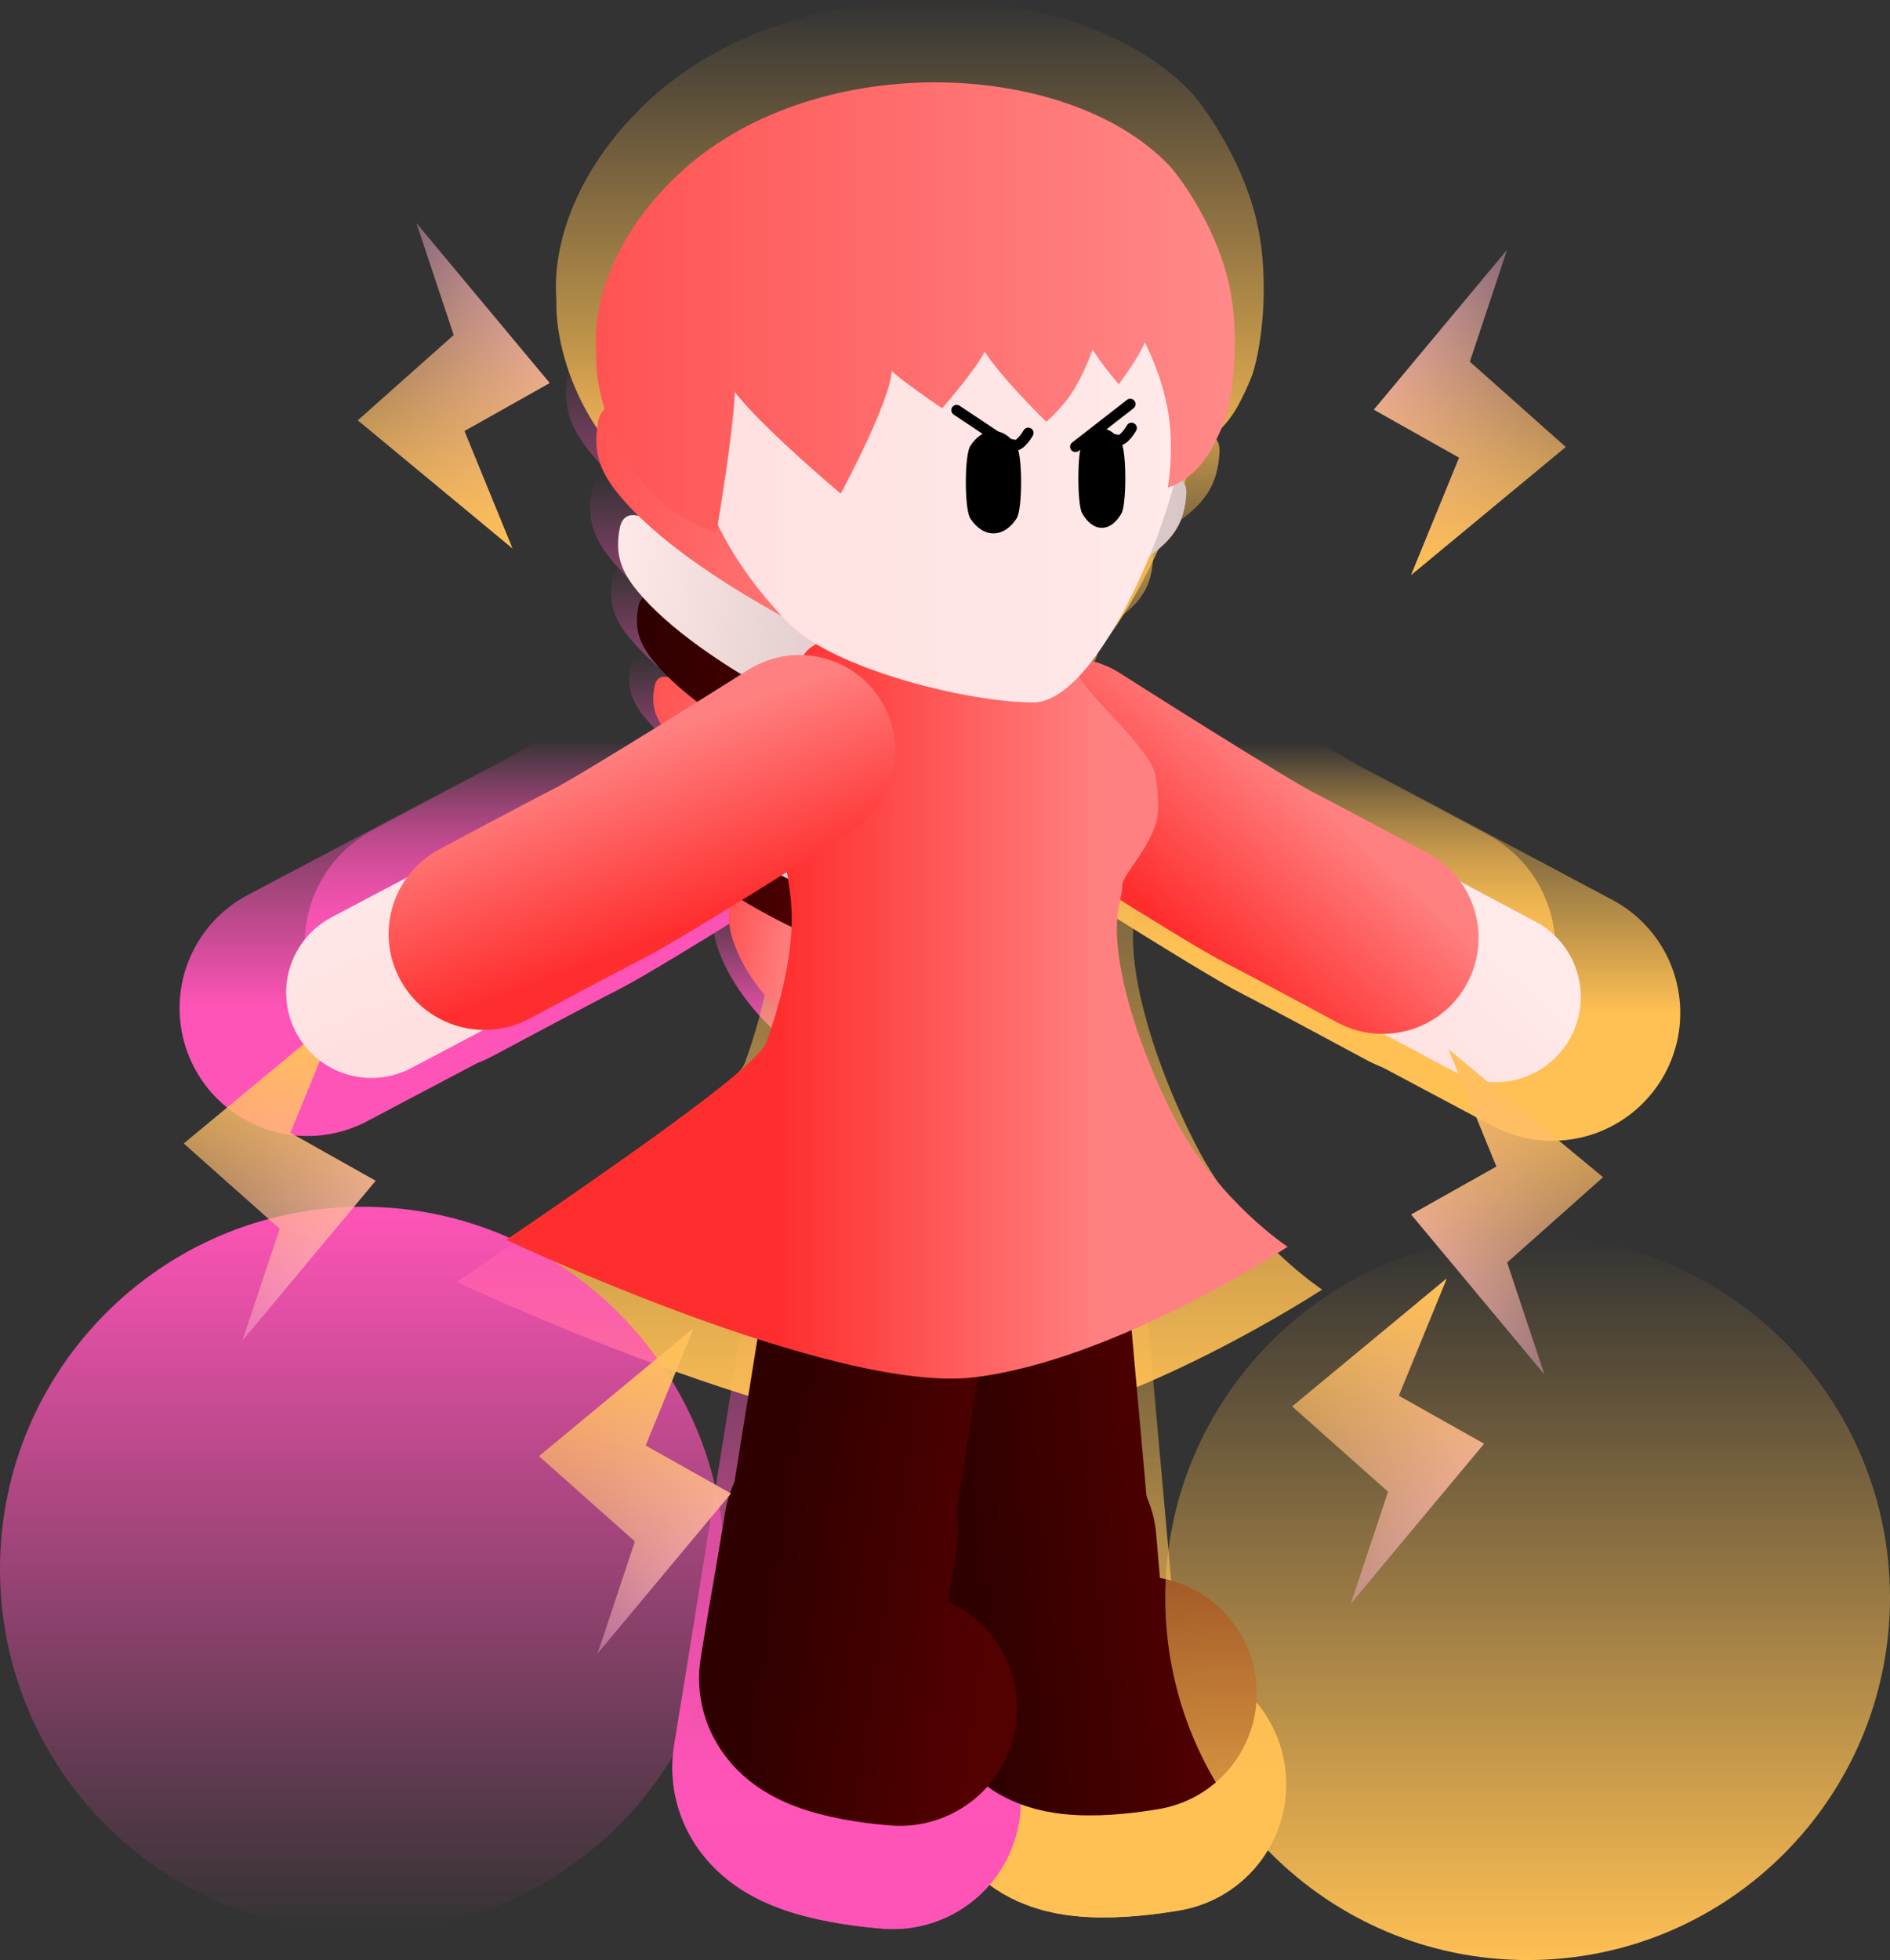 <svg version="1.1" xmlns="http://www.w3.org/2000/svg" xmlns:xlink="http://www.w3.org/1999/xlink" width="88.667" height="91.933" viewBox="0,0,88.667,91.933"><rect x="0" y="0" width="88.667" height="91.933" fill="#333333" stroke="none"/><defs><linearGradient x1="257.698" y1="170.799" x2="257.698" y2="183.481" gradientUnits="userSpaceOnUse" id="color-1"><stop offset="0" stop-color="#ffc054" stop-opacity="0"/><stop offset="1" stop-color="#ffc054"/></linearGradient><linearGradient x1="254.716" y1="170.86" x2="254.716" y2="180.414" gradientUnits="userSpaceOnUse" id="color-2"><stop offset="0" stop-color="#ffc054" stop-opacity="0"/><stop offset="1" stop-color="#ffc054"/></linearGradient><linearGradient x1="234.485" y1="177.28" x2="234.485" y2="183.831" gradientUnits="userSpaceOnUse" id="color-3"><stop offset="0" stop-color="#ffc054"/><stop offset="1" stop-color="#ffc054" stop-opacity="0"/></linearGradient><linearGradient x1="231.613" y1="177.636" x2="231.613" y2="184.485" gradientUnits="userSpaceOnUse" id="color-4"><stop offset="0" stop-color="#ff54b7" stop-opacity="0"/><stop offset="1" stop-color="#ff54b7"/></linearGradient><linearGradient x1="235.528" y1="173.704" x2="235.528" y2="179.68" gradientUnits="userSpaceOnUse" id="color-5"><stop offset="0" stop-color="#ffc054"/><stop offset="1" stop-color="#ffc054" stop-opacity="0"/></linearGradient><linearGradient x1="230.742" y1="173.569" x2="230.742" y2="180.088" gradientUnits="userSpaceOnUse" id="color-6"><stop offset="0" stop-color="#ff54b7" stop-opacity="0"/><stop offset="1" stop-color="#ff54b7"/></linearGradient><linearGradient x1="236.333" y1="170.49" x2="236.333" y2="177.451" gradientUnits="userSpaceOnUse" id="color-7"><stop offset="0" stop-color="#ffc054"/><stop offset="1" stop-color="#ffc054" stop-opacity="0"/></linearGradient><linearGradient x1="230.814" y1="170.336" x2="230.814" y2="177.93" gradientUnits="userSpaceOnUse" id="color-8"><stop offset="0" stop-color="#ff54b7" stop-opacity="0"/><stop offset="1" stop-color="#ff54b7"/></linearGradient><linearGradient x1="237.412" y1="166.875" x2="237.412" y2="174.705" gradientUnits="userSpaceOnUse" id="color-9"><stop offset="0" stop-color="#ffc054"/><stop offset="1" stop-color="#ffc054" stop-opacity="0"/></linearGradient><linearGradient x1="231.143" y1="166.699" x2="231.143" y2="175.239" gradientUnits="userSpaceOnUse" id="color-10"><stop offset="0" stop-color="#ff54b7" stop-opacity="0"/><stop offset="1" stop-color="#ff54b7"/></linearGradient><linearGradient x1="238.467" y1="162.665" x2="238.467" y2="171.784" gradientUnits="userSpaceOnUse" id="color-11"><stop offset="0" stop-color="#ffc054"/><stop offset="1" stop-color="#ffc054" stop-opacity="0"/></linearGradient><linearGradient x1="231.237" y1="162.464" x2="231.237" y2="172.413" gradientUnits="userSpaceOnUse" id="color-12"><stop offset="0" stop-color="#ff54b7" stop-opacity="0"/><stop offset="1" stop-color="#ff54b7"/></linearGradient><linearGradient x1="239.609" y1="158.538" x2="239.609" y2="168.998" gradientUnits="userSpaceOnUse" id="color-13"><stop offset="0" stop-color="#ffc054"/><stop offset="1" stop-color="#ffc054" stop-opacity="0"/></linearGradient><linearGradient x1="231.233" y1="158.302" x2="231.233" y2="169.713" gradientUnits="userSpaceOnUse" id="color-14"><stop offset="0" stop-color="#ff54b7" stop-opacity="0"/><stop offset="1" stop-color="#ff54b7"/></linearGradient><linearGradient x1="241.018" y1="152.913" x2="241.018" y2="165.097" gradientUnits="userSpaceOnUse" id="color-15"><stop offset="0" stop-color="#ffc054"/><stop offset="1" stop-color="#ffc054" stop-opacity="0"/></linearGradient><linearGradient x1="231.358" y1="152.645" x2="231.358" y2="165.936" gradientUnits="userSpaceOnUse" id="color-16"><stop offset="0" stop-color="#ff54b7" stop-opacity="0"/><stop offset="1" stop-color="#ff54b7"/></linearGradient><linearGradient x1="246.613" y1="189.213" x2="246.613" y2="219.913" gradientUnits="userSpaceOnUse" id="color-17"><stop offset="0" stop-color="#ffc054" stop-opacity="0"/><stop offset="1" stop-color="#ffc054"/></linearGradient><linearGradient x1="247.649" y1="210.139" x2="247.649" y2="221.665" gradientUnits="userSpaceOnUse" id="color-18"><stop offset="0" stop-color="#ffc054" stop-opacity="0"/><stop offset="1" stop-color="#ffc054"/></linearGradient><linearGradient x1="235.849" y1="189.145" x2="235.849" y2="220.457" gradientUnits="userSpaceOnUse" id="color-19"><stop offset="0" stop-color="#ff54b7" stop-opacity="0"/><stop offset="1" stop-color="#ff54b7"/></linearGradient><linearGradient x1="235.63" y1="210.08" x2="235.63" y2="221.607" gradientUnits="userSpaceOnUse" id="color-20"><stop offset="0" stop-color="#ff54b7" stop-opacity="0"/><stop offset="1" stop-color="#ff54b7"/></linearGradient><linearGradient x1="237.649" y1="164.005" x2="237.649" y2="203.306" gradientUnits="userSpaceOnUse" id="color-21"><stop offset="0" stop-color="#ffc054" stop-opacity="0"/><stop offset="1" stop-color="#ffc054"/></linearGradient><linearGradient x1="231.502" y1="174.249" x2="248.066" y2="174.249" gradientUnits="userSpaceOnUse" id="color-22"><stop offset="0" stop-color="#ff0000"/><stop offset="1" stop-color="#ff5050"/></linearGradient><linearGradient x1="239.819" y1="142.064" x2="239.819" y2="168.182" gradientUnits="userSpaceOnUse" id="color-23"><stop offset="0" stop-color="#ffc054" stop-opacity="0"/><stop offset="1" stop-color="#ffc054"/></linearGradient><linearGradient x1="227.257" y1="154.703" x2="252.381" y2="154.703" gradientUnits="userSpaceOnUse" id="color-24"><stop offset="0" stop-color="#ffd499"/><stop offset="1" stop-color="#ffd599"/></linearGradient><linearGradient x1="242.663" y1="154.083" x2="242.663" y2="159.401" gradientUnits="userSpaceOnUse" id="color-25"><stop offset="0" stop-color="#ffc054" stop-opacity="0"/><stop offset="1" stop-color="#ffc054"/></linearGradient><linearGradient x1="248.294" y1="153.963" x2="248.294" y2="159.113" gradientUnits="userSpaceOnUse" id="color-26"><stop offset="0" stop-color="#ffc054" stop-opacity="0"/><stop offset="1" stop-color="#ffc054"/></linearGradient><linearGradient x1="243.494" y1="154.185" x2="243.494" y2="155.149" gradientUnits="userSpaceOnUse" id="color-27"><stop offset="0" stop-color="#ffc054" stop-opacity="0"/><stop offset="1" stop-color="#ffc054"/></linearGradient><linearGradient x1="248.861" y1="153.929" x2="248.861" y2="154.894" gradientUnits="userSpaceOnUse" id="color-28"><stop offset="0" stop-color="#ffc054" stop-opacity="0"/><stop offset="1" stop-color="#ffc054"/></linearGradient><linearGradient x1="238.605" y1="135.975" x2="238.605" y2="159.37" gradientUnits="userSpaceOnUse" id="color-29"><stop offset="0" stop-color="#ffc054" stop-opacity="0"/><stop offset="1" stop-color="#ffc054"/></linearGradient><linearGradient x1="222.78" y1="151.045" x2="254.912" y2="151.045" gradientUnits="userSpaceOnUse" id="color-30"><stop offset="0" stop-color="#000000"/><stop offset="1" stop-color="#313131"/></linearGradient><linearGradient x1="242.176" y1="153.002" x2="242.176" y2="154.901" gradientUnits="userSpaceOnUse" id="color-31"><stop offset="0" stop-color="#ffc054" stop-opacity="0"/><stop offset="1" stop-color="#ffc054"/></linearGradient><linearGradient x1="248.346" y1="152.686" x2="248.346" y2="154.901" gradientUnits="userSpaceOnUse" id="color-32"><stop offset="0" stop-color="#ffc054" stop-opacity="0"/><stop offset="1" stop-color="#ffc054"/></linearGradient><linearGradient x1="221.417" y1="170.643" x2="221.417" y2="183.257" gradientUnits="userSpaceOnUse" id="color-33"><stop offset="0" stop-color="#ff54b7" stop-opacity="0"/><stop offset="1" stop-color="#ff54b7"/></linearGradient><linearGradient x1="224.403" y1="170.704" x2="224.403" y2="180.208" gradientUnits="userSpaceOnUse" id="color-34"><stop offset="0" stop-color="#ff54b7" stop-opacity="0"/><stop offset="1" stop-color="#ff54b7"/></linearGradient><linearGradient x1="212.921" y1="226.575" x2="212.921" y2="192.575" gradientUnits="userSpaceOnUse" id="color-35"><stop offset="0" stop-color="#ff54b7" stop-opacity="0"/><stop offset="1" stop-color="#ff54b7"/></linearGradient><linearGradient x1="253.43" y1="179.985" x2="258.777" y2="174.034" gradientUnits="userSpaceOnUse" id="color-36"><stop offset="0" stop-color="#ffe0e0"/><stop offset="1" stop-color="#ffe9e9"/></linearGradient><linearGradient x1="250.403" y1="179" x2="256.419" y2="172.305" gradientUnits="userSpaceOnUse" id="color-37"><stop offset="0" stop-color="#ff2e2e"/><stop offset="1" stop-color="#ff8080"/></linearGradient><linearGradient x1="231.681" y1="180.113" x2="236.971" y2="180.962" gradientUnits="userSpaceOnUse" id="color-38"><stop offset="0" stop-color="#ff5353"/><stop offset="1" stop-color="#ff8989"/></linearGradient><linearGradient x1="229.857" y1="180.171" x2="233.688" y2="180.786" gradientUnits="userSpaceOnUse" id="color-39"><stop offset="0" stop-color="#ff5353"/><stop offset="1" stop-color="#ff8989"/></linearGradient><linearGradient x1="229.952" y1="176.291" x2="240.724" y2="178.02" gradientUnits="userSpaceOnUse" id="color-40"><stop offset="0" stop-color="#ff5353"/><stop offset="1" stop-color="#ff8989"/></linearGradient><linearGradient x1="227.177" y1="176.085" x2="234.876" y2="177.321" gradientUnits="userSpaceOnUse" id="color-41"><stop offset="0" stop-color="#2e0000"/><stop offset="1" stop-color="#520000"/></linearGradient><linearGradient x1="229.735" y1="173.759" x2="242.282" y2="175.773" gradientUnits="userSpaceOnUse" id="color-42"><stop offset="0" stop-color="#2e0000"/><stop offset="1" stop-color="#520000"/></linearGradient><linearGradient x1="226.552" y1="173.523" x2="235.52" y2="174.963" gradientUnits="userSpaceOnUse" id="color-43"><stop offset="0" stop-color="#ffe8e8"/><stop offset="1" stop-color="#d9c6c6"/></linearGradient><linearGradient x1="229.877" y1="170.822" x2="243.989" y2="173.088" gradientUnits="userSpaceOnUse" id="color-44"><stop offset="0" stop-color="#ffe8e8"/><stop offset="1" stop-color="#d9c6c6"/></linearGradient><linearGradient x1="226.243" y1="170.553" x2="236.328" y2="172.172" gradientUnits="userSpaceOnUse" id="color-45"><stop offset="0" stop-color="#ff5353"/><stop offset="1" stop-color="#ff8989"/></linearGradient><linearGradient x1="229.594" y1="167.506" x2="246.031" y2="170.145" gradientUnits="userSpaceOnUse" id="color-46"><stop offset="0" stop-color="#ff5353"/><stop offset="1" stop-color="#ff8989"/></linearGradient><linearGradient x1="225.424" y1="167.197" x2="237.172" y2="169.083" gradientUnits="userSpaceOnUse" id="color-47"><stop offset="0" stop-color="#2e0000"/><stop offset="1" stop-color="#520000"/></linearGradient><linearGradient x1="229.34" y1="164.284" x2="248.194" y2="167.311" gradientUnits="userSpaceOnUse" id="color-48"><stop offset="0" stop-color="#2e0000"/><stop offset="1" stop-color="#520000"/></linearGradient><linearGradient x1="224.483" y1="163.924" x2="237.958" y2="166.088" gradientUnits="userSpaceOnUse" id="color-49"><stop offset="0" stop-color="#ffe8e8"/><stop offset="1" stop-color="#d9c6c6"/></linearGradient><linearGradient x1="228.96" y1="159.853" x2="250.922" y2="163.378" gradientUnits="userSpaceOnUse" id="color-50"><stop offset="0" stop-color="#ffe8e8"/><stop offset="1" stop-color="#d9c6c6"/></linearGradient><linearGradient x1="223.39" y1="159.441" x2="239.086" y2="161.96" gradientUnits="userSpaceOnUse" id="color-51"><stop offset="0" stop-color="#ff5353"/><stop offset="1" stop-color="#ff8989"/></linearGradient><linearGradient x1="240.751" y1="202.21" x2="251.2" y2="201.178" gradientUnits="userSpaceOnUse" id="color-52"><stop offset="0" stop-color="#2e0000"/><stop offset="1" stop-color="#520000"/></linearGradient><linearGradient x1="241.504" y1="212.467" x2="252.45" y2="211.386" gradientUnits="userSpaceOnUse" id="color-53"><stop offset="0" stop-color="#2e0000"/><stop offset="1" stop-color="#520000"/></linearGradient><linearGradient x1="233.021" y1="201.205" x2="243.403" y2="202.776" gradientUnits="userSpaceOnUse" id="color-54"><stop offset="0" stop-color="#2e0000"/><stop offset="1" stop-color="#520000"/></linearGradient><linearGradient x1="231.255" y1="211.149" x2="242.131" y2="212.794" gradientUnits="userSpaceOnUse" id="color-55"><stop offset="0" stop-color="#2e0000"/><stop offset="1" stop-color="#520000"/></linearGradient><linearGradient x1="232.45" y1="174.399" x2="247.406" y2="174.399" gradientUnits="userSpaceOnUse" id="color-56"><stop offset="0" stop-color="#ff2e2e"/><stop offset="1" stop-color="#ff8080"/></linearGradient><linearGradient x1="232.45" y1="174.399" x2="247.406" y2="174.399" gradientUnits="userSpaceOnUse" id="color-57"><stop offset="0" stop-color="#ff0000"/><stop offset="1" stop-color="#ff5050"/></linearGradient><linearGradient x1="228.616" y1="157.129" x2="251.303" y2="157.129" gradientUnits="userSpaceOnUse" id="color-58"><stop offset="0" stop-color="#ffe0e0"/><stop offset="1" stop-color="#ffe9e9"/></linearGradient><linearGradient x1="228.616" y1="156.75" x2="251.303" y2="156.75" gradientUnits="userSpaceOnUse" id="color-59"><stop offset="0" stop-color="#ffd499"/><stop offset="1" stop-color="#ffd599"/></linearGradient><linearGradient x1="223.87" y1="150.401" x2="253.857" y2="150.401" gradientUnits="userSpaceOnUse" id="color-60"><stop offset="0" stop-color="#ff5353"/><stop offset="1" stop-color="#ff8989"/></linearGradient><linearGradient x1="224.574" y1="153.446" x2="253.588" y2="153.446" gradientUnits="userSpaceOnUse" id="color-61"><stop offset="0" stop-color="#000000"/><stop offset="1" stop-color="#313131"/></linearGradient><linearGradient x1="208.958" y1="147.815" x2="224.708" y2="147.815" gradientUnits="userSpaceOnUse" id="color-62"><stop offset="0" stop-color="#ffb1de" stop-opacity="0"/><stop offset="1" stop-color="#ffb1de"/></linearGradient><linearGradient x1="217.208" y1="161.69" x2="217.208" y2="146.44" gradientUnits="userSpaceOnUse" id="color-63"><stop offset="0" stop-color="#ffc054"/><stop offset="1" stop-color="#ffc054" stop-opacity="0"/></linearGradient><linearGradient x1="267.587" y1="193.908" x2="267.587" y2="227.908" gradientUnits="userSpaceOnUse" id="color-64"><stop offset="0" stop-color="#ffc054" stop-opacity="0"/><stop offset="1" stop-color="#ffc054"/></linearGradient><linearGradient x1="273.125" y1="149.065" x2="257.375" y2="149.065" gradientUnits="userSpaceOnUse" id="color-65"><stop offset="0" stop-color="#ffb1de" stop-opacity="0"/><stop offset="1" stop-color="#ffb1de"/></linearGradient><linearGradient x1="264.875" y1="162.94" x2="264.875" y2="147.69" gradientUnits="userSpaceOnUse" id="color-66"><stop offset="0" stop-color="#ffc054"/><stop offset="1" stop-color="#ffc054" stop-opacity="0"/></linearGradient><linearGradient x1="200.792" y1="197.482" x2="216.542" y2="197.482" gradientUnits="userSpaceOnUse" id="color-67"><stop offset="0" stop-color="#ffb1de" stop-opacity="0"/><stop offset="1" stop-color="#ffb1de"/></linearGradient><linearGradient x1="209.042" y1="183.607" x2="209.042" y2="198.857" gradientUnits="userSpaceOnUse" id="color-68"><stop offset="0" stop-color="#ffc054"/><stop offset="1" stop-color="#ffc054" stop-opacity="0"/></linearGradient><linearGradient x1="274.875" y1="199.065" x2="259.125" y2="199.065" gradientUnits="userSpaceOnUse" id="color-69"><stop offset="0" stop-color="#ffb1de" stop-opacity="0"/><stop offset="1" stop-color="#ffb1de"/></linearGradient><linearGradient x1="266.625" y1="185.19" x2="266.625" y2="200.44" gradientUnits="userSpaceOnUse" id="color-70"><stop offset="0" stop-color="#ffc054"/><stop offset="1" stop-color="#ffc054" stop-opacity="0"/></linearGradient><linearGradient x1="224.738" y1="180.587" x2="221.947" y2="173.09" gradientUnits="userSpaceOnUse" id="color-71"><stop offset="0" stop-color="#ffe0e0"/><stop offset="1" stop-color="#ffe9e9"/></linearGradient><linearGradient x1="227.609" y1="179.706" x2="224.469" y2="171.272" gradientUnits="userSpaceOnUse" id="color-72"><stop offset="0" stop-color="#ff2e2e"/><stop offset="1" stop-color="#ff8080"/></linearGradient><linearGradient x1="217.458" y1="212.149" x2="233.208" y2="212.149" gradientUnits="userSpaceOnUse" id="color-73"><stop offset="0" stop-color="#ffb1de" stop-opacity="0"/><stop offset="1" stop-color="#ffb1de"/></linearGradient><linearGradient x1="225.708" y1="198.274" x2="225.708" y2="213.524" gradientUnits="userSpaceOnUse" id="color-74"><stop offset="0" stop-color="#ffc054"/><stop offset="1" stop-color="#ffc054" stop-opacity="0"/></linearGradient><linearGradient x1="252.792" y1="209.815" x2="268.542" y2="209.815" gradientUnits="userSpaceOnUse" id="color-75"><stop offset="0" stop-color="#ffb1de" stop-opacity="0"/><stop offset="1" stop-color="#ffb1de"/></linearGradient><linearGradient x1="261.042" y1="195.94" x2="261.042" y2="211.19" gradientUnits="userSpaceOnUse" id="color-76"><stop offset="0" stop-color="#ffc054"/><stop offset="1" stop-color="#ffc054" stop-opacity="0"/></linearGradient></defs><g transform="translate(-195.921,-135.975)"><g data-paper-data="{&quot;isPaintingLayer&quot;:true}" fill-rule="nonzero" stroke-linejoin="miter" stroke-miterlimit="10" stroke-dasharray="" stroke-dashoffset="0" style="mix-blend-mode: normal"><g><g fill="none" stroke-width="12" stroke-linecap="round"><path d="M268.749,183.481c0,0 -8.955,-4.768 -11.455,-6.086c-2.966,-1.563 -10.646,-6.596 -10.646,-6.596" stroke="url(#color-1)"/><path d="M262.883,180.414c0,0 -4.791,-2.582 -5.817,-3.095c-1.731,-0.868 -10.518,-6.459 -10.518,-6.459" stroke="url(#color-2)"/></g><g stroke="#000000" stroke-width="0" stroke-linecap="butt"><path d="M237.313,179.092c-0.213,0.786 -0.463,1.267 -0.897,1.787c-1.599,1.916 -4.225,2.952 -4.225,2.952l-0.586,-6.551l5.407,1.402c0,0 0.514,-0.376 0.301,0.41z" data-paper-data="{&quot;index&quot;:null}" fill="url(#color-3)"/><path d="M229.459,178.136c0.151,-0.873 0.496,-0.338 0.496,-0.338l3.909,0.007l-1.434,6.68c0,0 -2.173,-1.815 -2.896,-4.248c-0.196,-0.661 -0.225,-1.228 -0.074,-2.101z" data-paper-data="{&quot;index&quot;:null}" fill="url(#color-4)"/><path d="M241.469,175.82c-0.044,0.693 -0.301,1.107 -0.897,1.542c-2.193,1.6 -6.786,2.317 -6.786,2.317l-4.201,-5.976l11.11,1.721c0,0 0.818,-0.297 0.774,0.396z" data-paper-data="{&quot;index&quot;:null}" fill="url(#color-5)"/><path d="M226.435,173.962c0.141,-0.741 0.92,-0.208 0.92,-0.208l7.743,0.715l-1.629,5.619c0,0 -4.634,-1.991 -6.507,-4.264c-0.509,-0.617 -0.668,-1.122 -0.527,-1.862z" data-paper-data="{&quot;index&quot;:null}" fill="url(#color-6)"/><path d="M243.253,172.955c-0.051,0.808 -0.351,1.29 -1.045,1.796c-2.554,1.864 -7.904,2.699 -7.904,2.699l-4.893,-6.961l12.941,2.004c0,0 0.953,-0.346 0.902,0.461z" data-paper-data="{&quot;index&quot;:null}" fill="url(#color-7)"/><path d="M225.797,170.794c0.164,-0.863 1.072,-0.242 1.072,-0.242l9.019,0.832l-1.897,6.545c0,0 -5.397,-2.32 -7.58,-4.967c-0.593,-0.719 -0.778,-1.306 -0.614,-2.169z" data-paper-data="{&quot;index&quot;:null}" fill="url(#color-8)"/><path d="M245.196,169.649c-0.058,0.909 -0.395,1.451 -1.175,2.02c-2.873,2.096 -8.89,3.036 -8.89,3.036l-5.504,-7.829l14.555,2.254c0,0 1.072,-0.39 1.014,0.519z" data-paper-data="{&quot;index&quot;:null}" fill="url(#color-9)"/><path d="M225.501,167.214c0.184,-0.97 1.206,-0.272 1.206,-0.272l10.143,0.936l-2.133,7.361c0,0 -6.07,-2.609 -8.525,-5.586c-0.667,-0.809 -0.875,-1.469 -0.691,-2.44z" data-paper-data="{&quot;index&quot;:null}" fill="url(#color-10)"/><path d="M247.533,165.895c-0.067,1.058 -0.46,1.69 -1.369,2.353c-3.347,2.442 -10.355,3.536 -10.355,3.536l-6.411,-9.12l16.954,2.626c0,0 1.248,-0.454 1.181,0.604z" data-paper-data="{&quot;index&quot;:null}" fill="url(#color-11)"/><path d="M224.664,163.064c0.215,-1.13 1.404,-0.317 1.404,-0.317l11.815,1.091l-2.485,8.575c0,0 -7.071,-3.039 -9.93,-6.507c-0.777,-0.942 -1.019,-1.712 -0.805,-2.842z" data-paper-data="{&quot;index&quot;:null}" fill="url(#color-12)"/><path d="M250.007,162.243c-0.077,1.214 -0.527,1.938 -1.57,2.699c-3.838,2.8 -11.877,4.056 -11.877,4.056l-7.353,-10.46l19.446,3.012c0,0 1.432,-0.521 1.355,0.693z" data-paper-data="{&quot;index&quot;:null}" fill="url(#color-13)"/><path d="M223.695,158.99c0.246,-1.296 1.611,-0.363 1.611,-0.363l13.552,1.251l-2.85,9.835c0,0 -8.11,-3.486 -11.389,-7.463c-0.891,-1.081 -1.169,-1.963 -0.923,-3.259z" data-paper-data="{&quot;index&quot;:null}" fill="url(#color-14)"/><path d="M253.131,157.228c-0.09,1.414 -0.614,2.257 -1.829,3.144c-4.471,3.262 -13.835,4.725 -13.835,4.725l-8.565,-12.184l22.65,3.508c0,0 1.668,-0.606 1.578,0.807z" data-paper-data="{&quot;index&quot;:null}" fill="url(#color-15)"/><path d="M222.577,153.446c0.287,-1.51 1.876,-0.423 1.876,-0.423l15.785,1.457l-3.32,11.456c0,0 -9.447,-4.06 -13.266,-8.693c-1.038,-1.259 -1.362,-2.287 -1.075,-3.797z" data-paper-data="{&quot;index&quot;:null}" fill="url(#color-16)"/></g><g fill="none" stroke-width="12" stroke-linecap="round"><path d="M250.261,219.666c0,0 -4.488,0.828 -4.612,-0.551c-0.305,-3.399 -0.882,-9.833 -1.222,-13.622c-0.484,-5.393 -1.461,-16.28 -1.461,-16.28" stroke="url(#color-17)"/><path d="M250.25,219.657c0,0 -4.488,0.828 -4.612,-0.551c-0.305,-3.399 -0.249,-3.416 -0.589,-7.205" stroke="url(#color-18)"/></g><g fill="none" stroke-width="12" stroke-linecap="round"><path d="M237.81,220.457c0,0 -4.554,-0.302 -4.335,-1.669c0.54,-3.369 1.564,-9.748 2.166,-13.504c0.858,-5.346 2.589,-16.14 2.589,-16.14" stroke="url(#color-19)"/><path d="M237.802,220.446c0,0 -4.554,-0.302 -4.335,-1.669c0.54,-3.369 0.661,-3.779 1.263,-7.535" stroke="url(#color-20)"/></g><path d="M230.874,185.814c0.233,-0.688 1.206,-3.3 1.307,-6.082c0.076,-2.096 -0.703,-4.408 -0.654,-5.397c0.183,-3.683 0.325,-7.74 1.501,-8.888c1.433,-1.4 11.505,-2.952 14.169,1.529c0.67,1.128 3.763,3.757 3.91,5.104c0.055,0.506 0.236,1.708 -0.014,2.434c-0.525,1.526 -1.766,2.703 -1.739,3.196c0.04,0.735 -0.742,1.567 0.137,5.298c0.738,3.135 2.239,6.144 2.726,7.036c2.27,4.161 5.731,6.415 5.731,6.415c0,0 -8.983,5.899 -16.282,6.78c-7.299,0.88 -24.316,-7.139 -24.316,-7.139c0,0 5.148,-3.492 8.564,-5.993c3.206,-2.347 4.724,-3.679 4.959,-4.292z" fill="url(#color-21)" stroke="url(#color-22)" stroke-width="0" stroke-linecap="butt"/><g stroke-linecap="butt"><path d="M239.819,142.064c3.466,0 6.606,1.416 8.88,3.704c2.274,2.289 3.682,5.449 3.682,8.935c0,3.088 -4.182,13.478 -7.648,13.478c-3.466,0 -10.379,-1.766 -12.653,-4.054c-2.274,-2.289 -4.823,-5.938 -4.823,-9.425c0,-3.487 1.408,-6.647 3.682,-8.935c2.274,-2.288 5.414,-3.704 8.88,-3.704z" fill="url(#color-23)" stroke="url(#color-24)" stroke-width="0"/><path d="M243.868,154.863c0.308,0.481 0.308,3.278 -0,3.759c-0.309,0.482 -0.735,0.779 -1.205,0.779c-0.47,-0 -0.895,-0.298 -1.205,-0.78c-0.308,-0.481 -0.308,-3.278 0,-3.759c0.309,-0.482 0.735,-0.779 1.205,-0.779c0.47,0 0.895,0.298 1.205,0.78z" data-paper-data="{&quot;index&quot;:null}" fill="url(#color-25)" stroke="none" stroke-width="1.301"/><path d="M249.317,154.718c0.262,0.465 0.262,3.175 -0,3.64c-0.263,0.466 -0.624,0.755 -1.024,0.755c-0.399,0 -0.761,-0.288 -1.023,-0.755c-0.262,-0.465 -0.262,-3.175 0,-3.64c0.263,-0.466 0.624,-0.755 1.024,-0.755c0.399,0 0.761,0.288 1.024,0.755z" data-paper-data="{&quot;index&quot;:null}" fill="url(#color-26)" stroke="none" stroke-width="1.301"/></g><path d="M244.47,154.185c0,0 -0.435,0.77 -0.764,0.622c-0.307,-0.139 -0.746,0.243 -1.19,0.343" data-paper-data="{&quot;index&quot;:null}" fill="none" stroke="url(#color-27)" stroke-width="0.5" stroke-linecap="round"/><path d="M249.837,153.929c0,0 -0.435,0.77 -0.764,0.622c-0.307,-0.139 -0.746,0.243 -1.19,0.343" data-paper-data="{&quot;index&quot;:null}" fill="none" stroke="url(#color-28)" stroke-width="0.5" stroke-linecap="round"/><path d="M222.024,150.035c-0.214,-2.66 0.991,-6.186 4.223,-9.242c6.938,-6.56 20.073,-6.086 25.452,-0.596c0.512,0.484 2.489,3.142 3.184,6.184c0.673,2.943 0.166,6.261 -0.284,7.359c-0.158,0.386 -0.336,0.762 -0.523,1.121c-0.966,1.855 -2.35,2.152 -2.35,2.152c0,0 0.37,-2.149 -0.032,-4.17c-0.506,-2.542 -1.618,-3.97 -1.364,-4.001c1.089,-0.132 -1.158,2.81 -1.158,2.81c0,0 -2.654,-3.019 -1.636,-3.374c1.05,-0.366 0.332,1.885 -0.642,3.575c-0.559,0.969 -1.487,1.753 -1.487,1.753c0,0 -4.698,-4.583 -3.191,-4.588c1.219,-0.004 -2.219,3.886 -2.219,3.886c0,0 -3.679,-2.464 -2.936,-2.478c1.415,-0.026 -2.334,6.913 -2.334,6.913c0,0 -7.57,-6.364 -5.658,-6.407c0.654,-0.015 -0.801,8.438 -0.801,8.438c0,0 -1.851,-0.523 -3.337,-2.061c-1.843,-1.908 -2.974,-4.965 -2.907,-7.274z" fill="url(#color-29)" stroke="url(#color-30)" stroke-width="0" stroke-linecap="butt"/><path d="M243.6,154.901l-2.848,-1.898" fill="none" stroke="url(#color-31)" stroke-width="0.5" stroke-linecap="round"/><path d="M246.922,154.901l2.848,-2.215" fill="none" stroke="url(#color-32)" stroke-width="0.5" stroke-linecap="round"/><g data-paper-data="{&quot;index&quot;:null}" fill="none" stroke-width="12" stroke-linecap="round"><path d="M232.487,170.643c0,0 -7.695,5.009 -10.667,6.563c-2.504,1.31 -11.474,6.051 -11.474,6.051" stroke="url(#color-33)"/><path d="M232.585,170.704c0,0 -8.804,5.564 -10.538,6.426c-1.027,0.511 -5.826,3.078 -5.826,3.078" stroke="url(#color-34)"/></g></g><path d="M212.921,192.575c9.389,0 17,7.611 17,17c0,9.389 -7.611,17 -17,17c-9.389,0 -17,-7.611 -17,-17c0,-9.389 7.611,-17 17,-17z" fill="url(#color-35)" stroke="none" stroke-width="NaN" stroke-linecap="butt"/><g fill="none" stroke-linecap="round"><path d="M266.082,182.735c0,0 -8.086,-4.305 -10.344,-5.495c-2.679,-1.412 -9.613,-5.956 -9.613,-5.956" stroke="url(#color-36)" stroke-width="8"/><path d="M260.786,179.966c0,0 -4.327,-2.331 -5.252,-2.795c-1.563,-0.783 -9.497,-5.832 -9.497,-5.832" stroke="url(#color-37)" stroke-width="9"/></g><g stroke="#000000" stroke-width="0" stroke-linecap="butt"><path d="M237.291,178.907c-0.193,0.71 -0.418,1.144 -0.81,1.614c-1.443,1.73 -3.815,2.665 -3.815,2.665l-0.529,-5.915l4.882,1.266c0,0 0.464,-0.34 0.272,0.37z" data-paper-data="{&quot;index&quot;:null}" fill="url(#color-38)"/><path d="M230.199,178.044c0.136,-0.788 0.447,-0.305 0.447,-0.305l3.529,0.006l-1.295,6.032c0,0 -1.962,-1.639 -2.615,-3.836c-0.177,-0.597 -0.203,-1.109 -0.067,-1.897z" data-paper-data="{&quot;index&quot;:null}" fill="url(#color-39)"/><path d="M241.044,175.953c-0.04,0.626 -0.272,1 -0.81,1.392c-1.98,1.445 -6.128,2.093 -6.128,2.093l-3.793,-5.396l10.032,1.554c0,0 0.739,-0.269 0.699,0.358z" data-paper-data="{&quot;index&quot;:null}" fill="url(#color-40)"/><path d="M227.469,174.275c0.127,-0.669 0.831,-0.187 0.831,-0.187l6.991,0.645l-1.471,5.074c0,0 -4.184,-1.798 -5.876,-3.85c-0.46,-0.558 -0.603,-1.013 -0.476,-1.682z" data-paper-data="{&quot;index&quot;:null}" fill="url(#color-41)"/><path d="M242.655,173.366c-0.046,0.729 -0.317,1.165 -0.944,1.622c-2.307,1.683 -7.137,2.437 -7.137,2.437l-4.419,-6.286l11.685,1.81c0,0 0.86,-0.313 0.814,0.417z" data-paper-data="{&quot;index&quot;:null}" fill="url(#color-42)"/><path d="M226.892,171.415c0.148,-0.779 0.968,-0.218 0.968,-0.218l8.144,0.752l-1.713,5.91c0,0 -4.873,-2.095 -6.844,-4.485c-0.535,-0.649 -0.702,-1.18 -0.555,-1.959z" data-paper-data="{&quot;index&quot;:null}" fill="url(#color-43)"/><path d="M244.409,170.38c-0.052,0.82 -0.356,1.31 -1.061,1.824c-2.594,1.893 -8.028,2.741 -8.028,2.741l-4.97,-7.07l13.143,2.036c0,0 0.968,-0.352 0.916,0.469z" data-paper-data="{&quot;index&quot;:null}" fill="url(#color-44)"/><path d="M226.625,168.182c0.166,-0.876 1.089,-0.246 1.089,-0.246l9.159,0.845l-1.926,6.647c0,0 -5.481,-2.356 -7.698,-5.044c-0.602,-0.73 -0.79,-1.327 -0.624,-2.203z" data-paper-data="{&quot;index&quot;:null}" fill="url(#color-45)"/><path d="M246.52,166.991c-0.061,0.956 -0.415,1.526 -1.236,2.125c-3.022,2.205 -9.351,3.193 -9.351,3.193l-5.789,-8.235l15.309,2.371c0,0 1.127,-0.41 1.067,0.546z" data-paper-data="{&quot;index&quot;:null}" fill="url(#color-46)"/><path d="M225.87,164.435c0.194,-1.021 1.268,-0.286 1.268,-0.286l10.669,0.985l-2.244,7.743c0,0 -6.385,-2.744 -8.966,-5.875c-0.701,-0.851 -0.92,-1.545 -0.727,-2.566z" data-paper-data="{&quot;index&quot;:null}" fill="url(#color-47)"/><path d="M248.754,163.693c-0.07,1.096 -0.476,1.75 -1.418,2.437c-3.466,2.529 -10.725,3.663 -10.725,3.663l-6.639,-9.445l17.559,2.72c0,0 1.293,-0.47 1.223,0.626z" data-paper-data="{&quot;index&quot;:null}" fill="url(#color-48)"/><path d="M224.994,160.756c0.222,-1.171 1.454,-0.328 1.454,-0.328l12.237,1.13l-2.574,8.881c0,0 -7.323,-3.147 -10.284,-6.739c-0.805,-0.976 -1.056,-1.773 -0.833,-2.943z" data-paper-data="{&quot;index&quot;:null}" fill="url(#color-49)"/><path d="M251.574,159.165c-0.081,1.277 -0.554,2.038 -1.651,2.839c-4.037,2.946 -12.492,4.266 -12.492,4.266l-7.734,-11.002l20.453,3.168c0,0 1.506,-0.548 1.425,0.729z" data-paper-data="{&quot;index&quot;:null}" fill="url(#color-50)"/><path d="M223.985,155.75c0.259,-1.363 1.694,-0.382 1.694,-0.382l14.254,1.316l-2.998,10.344c0,0 -8.53,-3.666 -11.979,-7.849c-0.937,-1.137 -1.229,-2.065 -0.971,-3.428z" data-paper-data="{&quot;index&quot;:null}" fill="url(#color-51)"/></g><g fill="none" stroke-linecap="round"><path d="M249.388,215.41c0,0 -4.053,0.747 -4.165,-0.498c-0.275,-3.069 -0.797,-8.879 -1.104,-12.3c-0.437,-4.87 -1.319,-14.701 -1.319,-14.701" stroke="url(#color-52)" stroke-width="10.5"/><path d="M249.378,215.401c0,0 -4.053,0.747 -4.165,-0.498c-0.275,-3.069 -0.224,-3.084 -0.531,-6.506" stroke="url(#color-53)" stroke-width="11"/></g><g fill="none" stroke-linecap="round"><path d="M238.145,216.124c0,0 -4.112,-0.272 -3.914,-1.507c0.488,-3.042 1.412,-8.802 1.956,-12.194c0.774,-4.828 2.338,-14.574 2.338,-14.574" stroke="url(#color-54)" stroke-width="10.5"/><path d="M238.138,216.113c0,0 -4.112,-0.272 -3.914,-1.507c0.488,-3.042 0.597,-3.413 1.141,-6.804" stroke="url(#color-55)" stroke-width="11"/></g><path d="M231.882,184.842c0.211,-0.622 1.089,-2.98 1.18,-5.492c0.068,-1.892 -0.635,-3.98 -0.59,-4.874c0.165,-3.325 0.294,-6.989 1.355,-8.026c1.294,-1.264 10.389,-2.666 12.794,1.381c0.605,1.018 3.398,3.392 3.531,4.609c0.05,0.457 0.213,1.542 -0.012,2.198c-0.474,1.378 -1.594,2.441 -1.57,2.886c0.036,0.664 -0.67,1.415 0.124,4.784c0.667,2.831 2.022,5.548 2.461,6.353c2.05,3.757 5.175,5.792 5.175,5.792c0,0 -8.111,5.327 -14.702,6.122c-6.591,0.795 -21.956,-6.447 -21.956,-6.447c0,0 4.648,-3.153 7.733,-5.411c2.895,-2.119 4.265,-3.322 4.478,-3.876z" fill="url(#color-56)" stroke="url(#color-57)" stroke-width="0" stroke-linecap="butt"/><g stroke-linecap="butt"><path d="M239.96,145.337c3.13,0 5.965,1.279 8.019,3.345c2.053,2.067 3.325,4.92 3.325,8.068c0,2.788 -3.776,12.171 -6.906,12.171c-3.13,0 -9.372,-1.595 -11.425,-3.661c-2.053,-2.067 -4.355,-5.362 -4.355,-8.51c0,-3.148 1.271,-6.002 3.325,-8.068c2.053,-2.066 4.889,-3.345 8.019,-3.345z" fill="url(#color-58)" stroke="url(#color-59)" stroke-width="0"/><path d="M243.616,156.894c0.278,0.434 0.278,2.96 -0,3.394c-0.279,0.435 -0.663,0.704 -1.088,0.704c-0.425,-0 -0.809,-0.269 -1.088,-0.704c-0.278,-0.434 -0.278,-2.96 0,-3.394c0.279,-0.435 0.663,-0.704 1.088,-0.704c0.425,0 0.809,0.269 1.088,0.704z" data-paper-data="{&quot;index&quot;:null}" fill="#000000" stroke="none" stroke-width="1.301"/><path d="M248.536,156.763c0.236,0.42 0.236,2.867 -0,3.287c-0.237,0.421 -0.564,0.682 -0.924,0.681c-0.361,0 -0.687,-0.261 -0.924,-0.682c-0.236,-0.42 -0.236,-2.867 0,-3.287c0.237,-0.421 0.564,-0.682 0.924,-0.681c0.361,0 0.687,0.261 0.924,0.682z" data-paper-data="{&quot;index&quot;:null}" fill="#000000" stroke="none" stroke-width="1.301"/></g><path d="M244.159,156.282c0,0 -0.393,0.695 -0.69,0.562c-0.277,-0.125 -0.674,0.22 -1.074,0.309" data-paper-data="{&quot;index&quot;:null}" fill="none" stroke="#000000" stroke-width="0.5" stroke-linecap="round"/><path d="M249.005,156.051c0,0 -0.393,0.695 -0.69,0.562c-0.277,-0.125 -0.674,0.22 -1.074,0.309" data-paper-data="{&quot;index&quot;:null}" fill="none" stroke="#000000" stroke-width="0.5" stroke-linecap="round"/><path d="M223.891,152.534c-0.193,-2.402 0.895,-5.586 3.814,-8.346c6.265,-5.923 18.125,-5.496 22.982,-0.538c0.462,0.437 2.247,2.837 2.875,5.584c0.607,2.657 0.15,5.654 -0.256,6.645c-0.143,0.349 -0.303,0.688 -0.472,1.013c-0.873,1.675 -2.122,1.943 -2.122,1.943c0,0 0.334,-1.941 -0.029,-3.765c-0.457,-2.295 -1.461,-3.585 -1.232,-3.613c0.983,-0.119 -1.046,2.537 -1.046,2.537c0,0 -2.397,-2.726 -1.477,-3.047c0.948,-0.331 0.299,1.703 -0.58,3.228c-0.504,0.875 -1.343,1.583 -1.343,1.583c0,0 -4.242,-4.139 -2.881,-4.143c1.101,-0.004 -2.003,3.509 -2.003,3.509c0,0 -3.322,-2.225 -2.651,-2.237c1.278,-0.024 -2.108,6.242 -2.108,6.242c0,0 -6.836,-5.747 -5.109,-5.785c0.59,-0.013 -0.724,7.619 -0.724,7.619c0,0 -1.671,-0.472 -3.013,-1.861c-1.664,-1.723 -2.685,-4.483 -2.625,-6.568z" fill="url(#color-60)" stroke="url(#color-61)" stroke-width="0" stroke-linecap="butt"/><path d="M240.802,155.214l2.571,1.714" fill="none" stroke="#000000" stroke-width="0.5" stroke-linecap="round"/><path d="M246.373,156.928l2.571,-2" fill="none" stroke="#000000" stroke-width="0.5" stroke-linecap="round"/><g data-paper-data="{&quot;index&quot;:null}" stroke="none" stroke-width="0" stroke-linecap="butt"><path d="M221.708,153.94l-4,2.25l2.25,5.5l-7.25,-6l4.5,-4l-1.75,-5.25z" fill="url(#color-62)"/><path d="M221.708,153.94l-4,2.25l2.25,5.5l-7.25,-6l4.5,-4l-1.75,-5.25z" fill="url(#color-63)"/></g><path d="M267.587,193.908c9.389,0 17,7.611 17,17c0,9.389 -7.611,17 -17,17c-9.389,0 -17,-7.611 -17,-17c0,-9.389 7.611,-17 17,-17z" data-paper-data="{&quot;index&quot;:null}" fill="url(#color-64)" stroke="none" stroke-width="NaN" stroke-linecap="butt"/><g data-paper-data="{&quot;index&quot;:null}" stroke="none" stroke-width="0" stroke-linecap="butt"><path d="M266.625,147.69l-1.75,5.25l4.5,4l-7.25,6l2.25,-5.5l-4,-2.25z" fill="url(#color-65)"/><path d="M266.625,147.69l-1.75,5.25l4.5,4l-7.25,6l2.25,-5.5l-4,-2.25z" fill="url(#color-66)"/></g><g data-paper-data="{&quot;index&quot;:null}" stroke="none" stroke-width="0" stroke-linecap="butt"><path d="M207.292,198.857l1.75,-5.25l-4.5,-4l7.25,-6l-2.25,5.5l4,2.25z" fill="url(#color-67)"/><path d="M207.292,198.857l1.75,-5.25l-4.5,-4l7.25,-6l-2.25,5.5l4,2.25z" fill="url(#color-68)"/></g><g data-paper-data="{&quot;index&quot;:null}" stroke="none" stroke-width="0" stroke-linecap="butt"><path d="M262.125,192.94l4,-2.25l-2.25,-5.5l7.25,6l-4.5,4l1.75,5.25z" fill="url(#color-69)"/><path d="M262.125,192.94l4,-2.25l-2.25,-5.5l7.25,6l-4.5,4l1.75,5.25z" fill="url(#color-70)"/></g><g data-paper-data="{&quot;index&quot;:null}" fill="none" stroke-linecap="round"><path d="M233.339,171.143c0,0 -6.949,4.523 -9.632,5.927c-2.261,1.183 -10.361,5.464 -10.361,5.464" stroke="url(#color-71)" stroke-width="8"/><path d="M233.427,171.198c0,0 -7.949,5.024 -9.515,5.803c-0.927,0.461 -5.261,2.779 -5.261,2.779" stroke="url(#color-72)" stroke-width="9"/></g><g data-paper-data="{&quot;index&quot;:null}" stroke="none" stroke-width="0" stroke-linecap="butt"><path d="M223.958,213.524l1.75,-5.25l-4.5,-4l7.25,-6l-2.25,5.5l4,2.25z" fill="url(#color-73)"/><path d="M223.958,213.524l1.75,-5.25l-4.5,-4l7.25,-6l-2.25,5.5l4,2.25z" fill="url(#color-74)"/></g><g data-paper-data="{&quot;index&quot;:null}" stroke="none" stroke-width="0" stroke-linecap="butt"><path d="M259.292,211.19l1.75,-5.25l-4.5,-4l7.25,-6l-2.25,5.5l4,2.25z" fill="url(#color-75)"/><path d="M259.292,211.19l1.75,-5.25l-4.5,-4l7.25,-6l-2.25,5.5l4,2.25z" fill="url(#color-76)"/></g></g></g></svg><!--rotationCenter:44.07929333333331:44.02463994378297-->